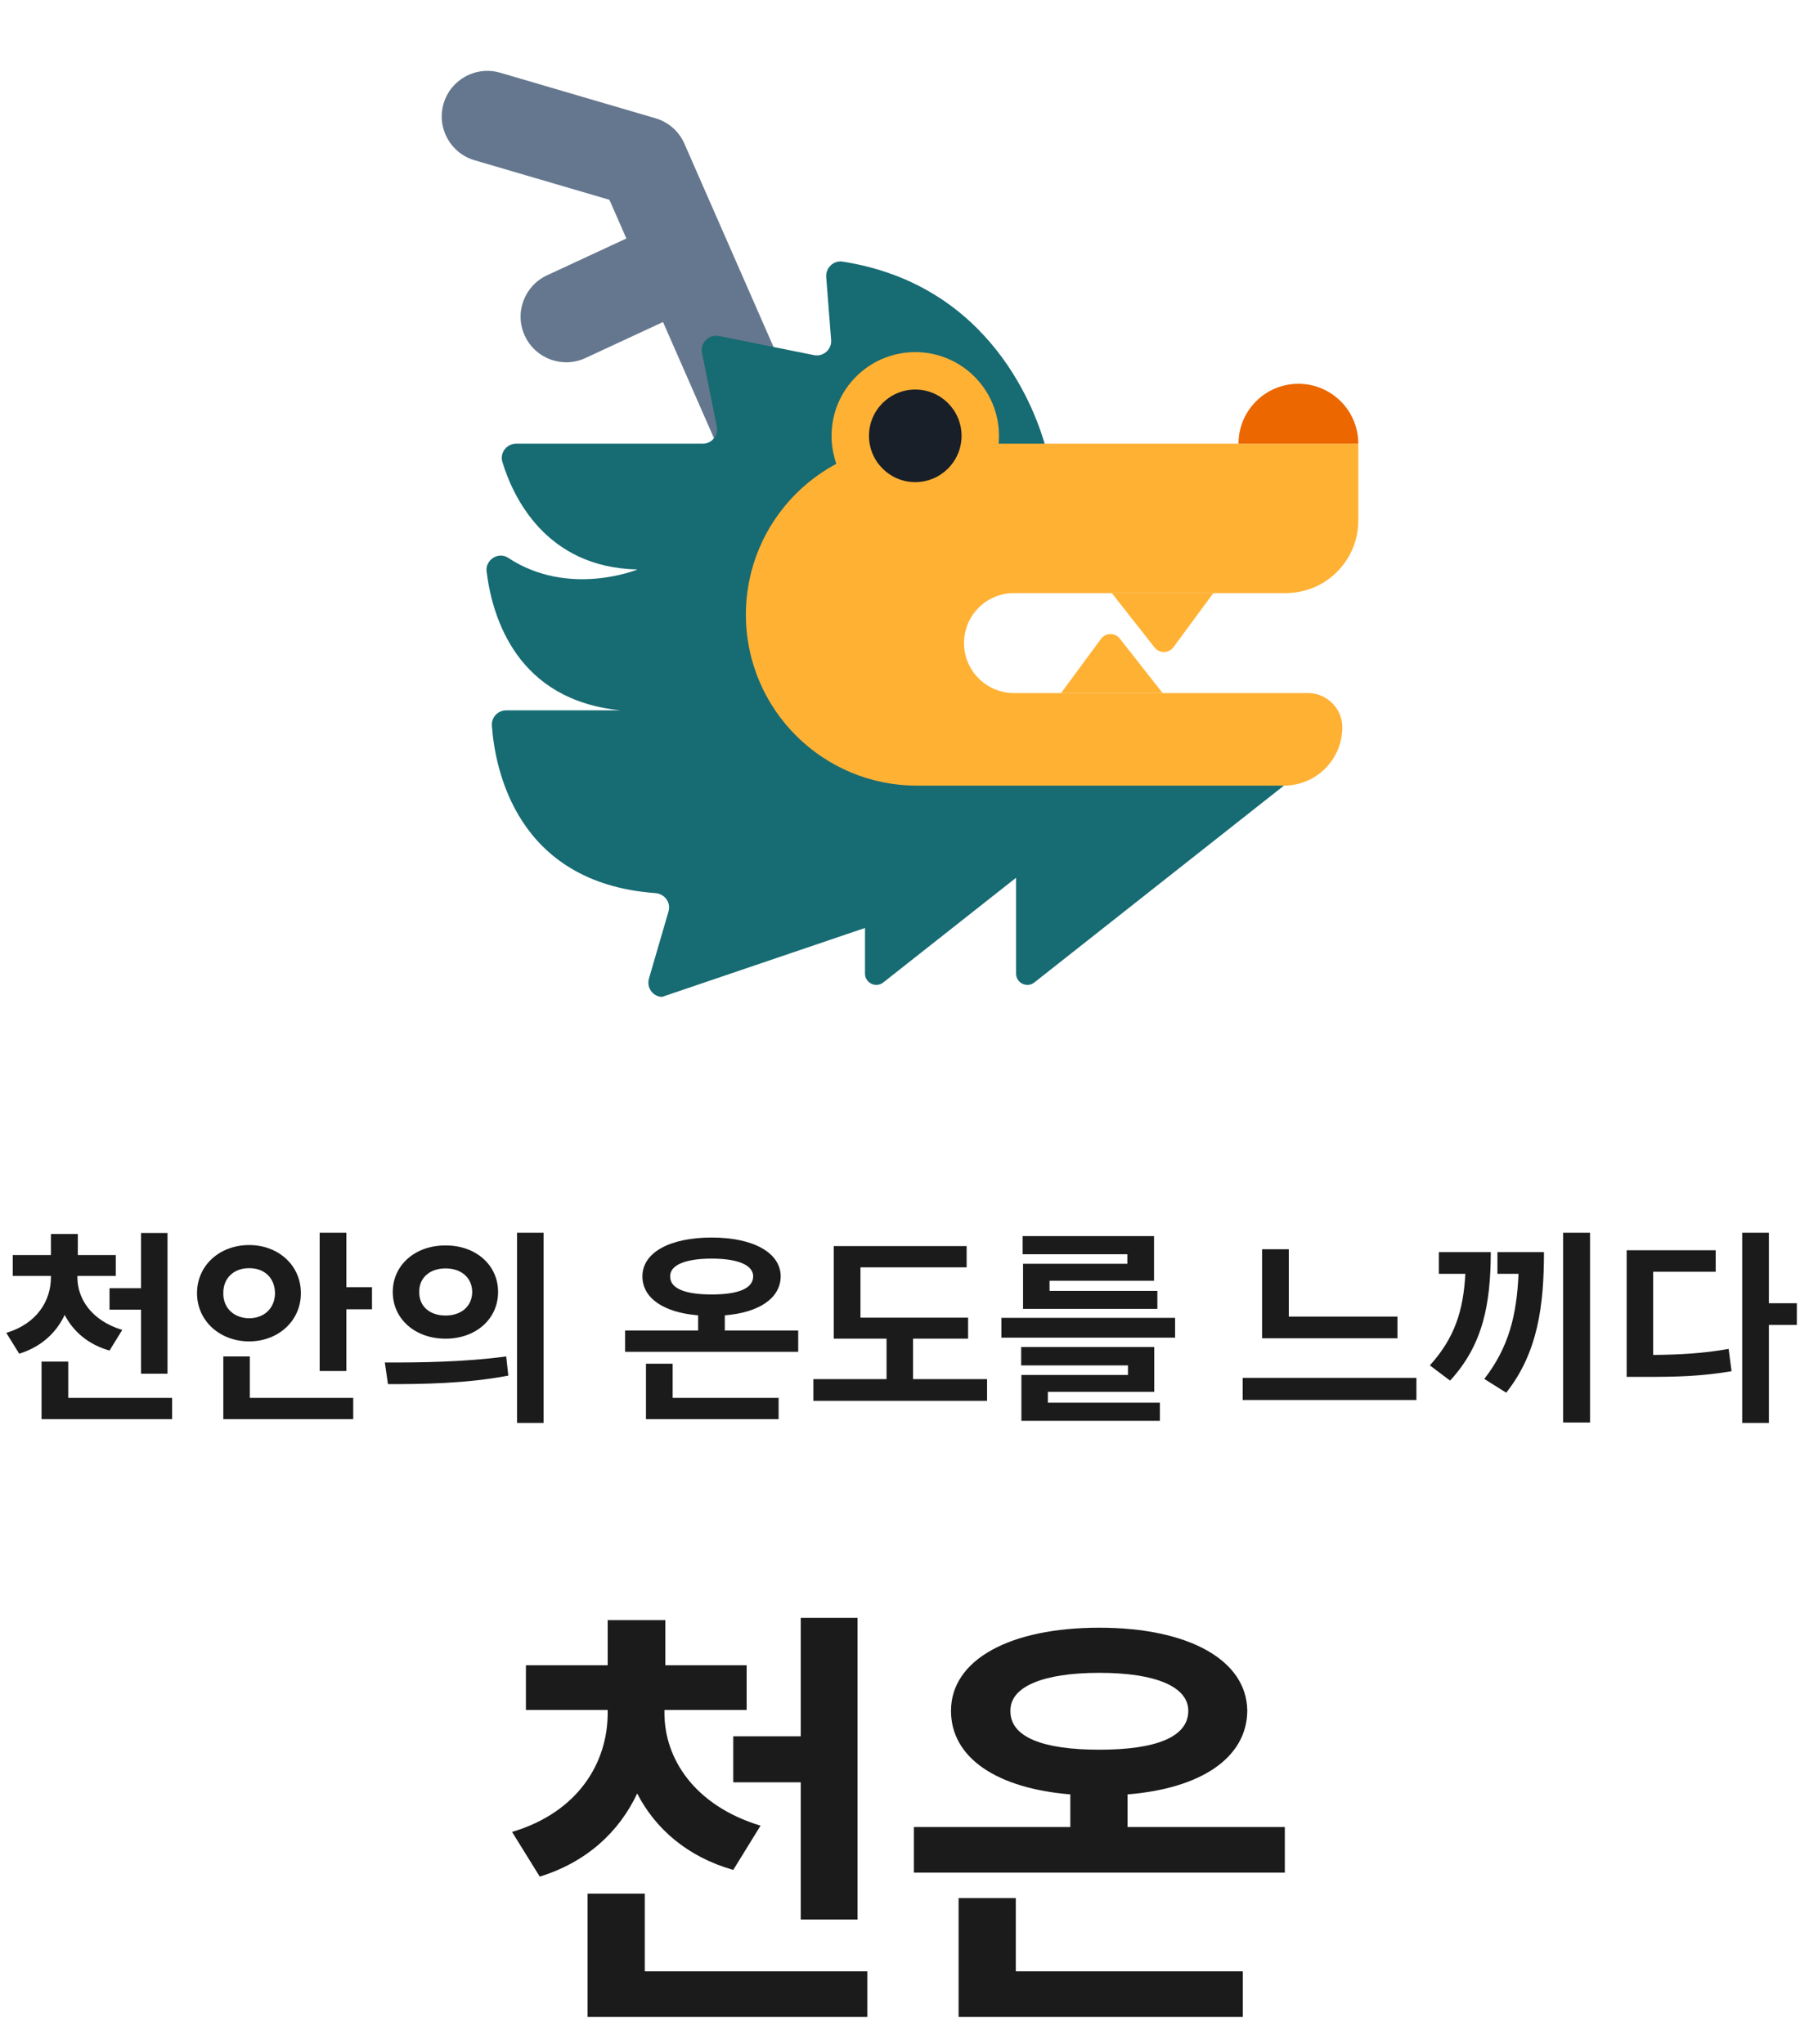 <svg width="118" height="134" viewBox="0 0 118 134" fill="none" xmlns="http://www.w3.org/2000/svg">
<g clip-path="url(#clip0_319_551)">
<path d="M52.432 28.413C52.193 29.232 51.605 29.942 50.764 30.312C49.251 30.975 47.489 30.285 46.825 28.775L39.951 13.099L31.107 10.505C29.523 10.041 28.615 8.379 29.078 6.795C29.542 5.212 31.205 4.303 32.788 4.767L42.97 7.753C43.819 8.001 44.514 8.612 44.867 9.42L52.299 26.372C52.593 27.043 52.623 27.764 52.432 28.413Z" fill="#65778E"/>
<path d="M47.424 18.149C47.189 18.949 46.626 19.644 45.812 20.022L38.376 23.473C36.88 24.168 35.102 23.517 34.407 22.018C33.709 20.519 34.364 18.744 35.861 18.049L43.297 14.598C44.794 13.904 46.572 14.555 47.266 16.053C47.585 16.737 47.621 17.479 47.424 18.149Z" fill="#65778E"/>
<path d="M33.189 46.568H40.693C33.929 45.91 32.283 40.556 31.899 37.471C31.803 36.701 32.669 36.145 33.317 36.572C37.288 39.19 41.794 37.334 41.794 37.334C35.762 37.207 33.62 32.539 32.934 30.285C32.752 29.687 33.212 29.088 33.839 29.088H46.068C46.661 29.088 47.105 28.546 46.988 27.965L46.022 23.133C45.891 22.475 46.472 21.896 47.128 22.027L53.363 23.282C53.974 23.404 54.534 22.909 54.485 22.288L54.163 18.163C54.116 17.567 54.642 17.057 55.234 17.15C65.018 18.678 67.939 27.043 68.576 29.419C68.677 29.797 68.534 30.188 68.217 30.419L62.589 34.496C62.39 34.639 62.257 34.846 62.215 35.087L55.775 48.167L84.165 51.506L67.809 64.407C67.323 64.79 66.609 64.444 66.609 63.826V57.544L57.906 64.407C57.42 64.79 56.706 64.444 56.706 63.826V60.835L43.402 65.354C42.79 65.335 42.371 64.74 42.543 64.151L43.826 59.748C43.995 59.162 43.569 58.595 42.959 58.55C33.812 57.881 32.44 50.335 32.246 47.574C32.208 47.028 32.636 46.569 33.184 46.569L33.189 46.568Z" fill="#176B73"/>
<path d="M79.541 38.882L76.924 42.431C76.619 42.843 76.007 42.852 75.69 42.45L72.885 38.882H79.54H79.541Z" fill="#FFB134"/>
<path d="M69.558 45.434L72.176 41.885C72.48 41.471 73.093 41.463 73.409 41.865L76.215 45.434H69.558Z" fill="#FFB134"/>
<path d="M62.351 29.087H65.692H89.044V34.123C89.044 36.752 86.914 38.882 84.286 38.882H66.472C64.663 38.882 63.197 40.348 63.197 42.157C63.197 43.967 64.663 45.434 66.472 45.434H85.735C86.969 45.434 87.992 46.431 87.996 47.665C88.004 49.784 86.288 51.504 84.17 51.504H60.106C53.914 51.504 48.897 46.485 48.897 40.295C48.897 34.104 53.916 29.087 60.106 29.087H62.351Z" fill="#FFB134"/>
<path d="M60.001 34.06C63.032 34.06 65.489 31.603 65.489 28.572C65.489 25.541 63.032 23.084 60.001 23.084C56.97 23.084 54.513 25.541 54.513 28.572C54.513 31.603 56.97 34.06 60.001 34.06Z" fill="#FFB134"/>
<path d="M60.001 31.607C61.677 31.607 63.035 30.248 63.035 28.572C63.035 26.896 61.677 25.538 60.001 25.538C58.325 25.538 56.967 26.896 56.967 28.572C56.967 30.248 58.325 31.607 60.001 31.607Z" fill="#191F28"/>
<path d="M81.19 29.087C81.19 26.919 82.947 25.16 85.117 25.16C87.285 25.16 89.044 26.917 89.044 29.087H81.19Z" fill="#EC6700"/>
</g>
<path d="M5.074 83.742C5.074 85.137 5.99 86.572 8.014 87.188L7.18 88.541C5.785 88.144 4.801 87.29 4.24 86.203C3.687 87.379 2.696 88.302 1.26 88.746L0.412 87.379C2.436 86.777 3.338 85.26 3.338 83.742V83.647H0.836V82.279H3.338V80.898H5.102V82.279H7.59V83.647H5.074V83.742ZM10.981 80.83V90.059H9.244V85.861H7.18V84.453H9.244V80.83H10.981ZM11.281 91.644V93.039H2.723V89.266H4.473V91.644H11.281ZM22.705 80.816V84.385H24.387V85.834H22.705V89.881H20.955V80.816H22.705ZM23.156 91.644V93.039H14.639V88.924H16.375V91.644H23.156ZM16.334 81.623C18.234 81.623 19.725 82.936 19.725 84.781C19.725 86.6 18.234 87.939 16.334 87.939C14.42 87.939 12.916 86.6 12.916 84.781C12.916 82.936 14.42 81.623 16.334 81.623ZM16.334 83.141C15.391 83.127 14.625 83.742 14.639 84.781C14.625 85.793 15.391 86.422 16.334 86.422C17.291 86.422 18.016 85.793 18.029 84.781C18.016 83.742 17.291 83.127 16.334 83.141ZM29.207 81.65C31.175 81.637 32.652 82.922 32.652 84.699C32.652 86.49 31.175 87.762 29.207 87.762C27.238 87.762 25.748 86.49 25.748 84.699C25.748 82.922 27.238 81.637 29.207 81.65ZM29.207 83.154C28.222 83.154 27.47 83.728 27.484 84.699C27.47 85.684 28.222 86.244 29.207 86.244C30.191 86.244 30.943 85.684 30.957 84.699C30.943 83.728 30.205 83.154 29.207 83.154ZM35.633 80.816V93.285H33.896V80.816H35.633ZM25.228 89.32C27.443 89.334 30.519 89.293 33.185 88.924L33.322 90.182C30.56 90.715 27.607 90.742 25.433 90.742L25.228 89.32ZM52.327 87.228V88.623H40.98V87.228H45.765V86.231C43.523 86.046 42.114 85.116 42.114 83.674C42.114 82.115 43.906 81.131 46.654 81.131C49.374 81.131 51.165 82.115 51.179 83.674C51.165 85.123 49.743 86.053 47.515 86.231V87.228H52.327ZM51.042 91.644V93.039H42.347V89.402H44.097V91.644H51.042ZM46.654 82.512C44.931 82.512 43.919 82.936 43.933 83.674C43.919 84.481 44.931 84.863 46.654 84.863C48.376 84.863 49.374 84.481 49.374 83.674C49.374 82.936 48.376 82.512 46.654 82.512ZM63.464 86.381V87.762H59.855V90.414H64.708V91.836H53.319V90.414H58.118V87.762H54.659V81.691H63.368V83.086H56.409V86.381H63.464ZM77.034 86.394V87.693H65.645V86.394H77.034ZM75.667 88.309V91.248H68.694V91.959H76.036V93.148H66.958V90.141H73.944V89.512H66.944V88.309H75.667ZM75.653 81.035V83.961H68.803V84.631H75.872V85.807H67.067V82.853H73.903V82.225H67.04V81.035H75.653ZM91.61 86.312V87.734H82.737V81.897H84.487V86.312H91.61ZM92.854 90.332V91.781H81.465V90.332H92.854ZM104.236 80.816V93.258H102.473V80.816H104.236ZM97.729 82.088C97.715 85.438 97.25 88.131 95.062 90.51L93.736 89.512C95.343 87.728 95.931 85.964 96.061 83.51H94.324V82.088H97.729ZM101.215 82.088C101.215 85.588 100.818 88.678 98.74 91.303L97.305 90.4C98.904 88.336 99.431 86.231 99.547 83.51H98.166V82.088H101.215ZM115.961 80.816V85.438H117.793V86.859H115.961V93.285H114.211V80.816H115.961ZM112.474 81.965V83.373H108.373V88.828C110.178 88.808 111.668 88.726 113.322 88.432L113.513 89.894C111.586 90.223 109.89 90.277 107.689 90.264H106.637V81.965H112.474Z" fill="#1B1B1B"/>
<path d="M43.558 112.305C43.558 115.293 45.521 118.369 49.857 119.688L48.069 122.588C45.081 121.738 42.972 119.907 41.771 117.578C40.584 120.098 38.46 122.075 35.384 123.027L33.568 120.098C37.903 118.809 39.837 115.557 39.837 112.305V112.1H34.476V109.17H39.837V106.211H43.616V109.17H48.948V112.1H43.558V112.305ZM56.214 106.064V125.84H52.493V116.846H48.069V113.828H52.493V106.064H56.214ZM56.858 129.238V132.227H38.519V124.141H42.269V129.238H56.858ZM84.227 119.775V122.764H59.911V119.775H70.165V117.637C65.36 117.241 62.343 115.249 62.343 112.158C62.343 108.818 66.18 106.709 72.069 106.709C77.899 106.709 81.737 108.818 81.766 112.158C81.737 115.264 78.69 117.256 73.915 117.637V119.775H84.227ZM81.474 129.238V132.227H62.841V124.434H66.591V129.238H81.474ZM72.069 109.668C68.378 109.668 66.21 110.576 66.239 112.158C66.21 113.887 68.378 114.707 72.069 114.707C75.761 114.707 77.899 113.887 77.899 112.158C77.899 110.576 75.761 109.668 72.069 109.668Z" fill="#1B1B1B"/>
<defs>
<clipPath id="clip0_319_551">
<rect width="70" height="70" fill="white" transform="translate(24)"/>
</clipPath>
</defs>
</svg>
